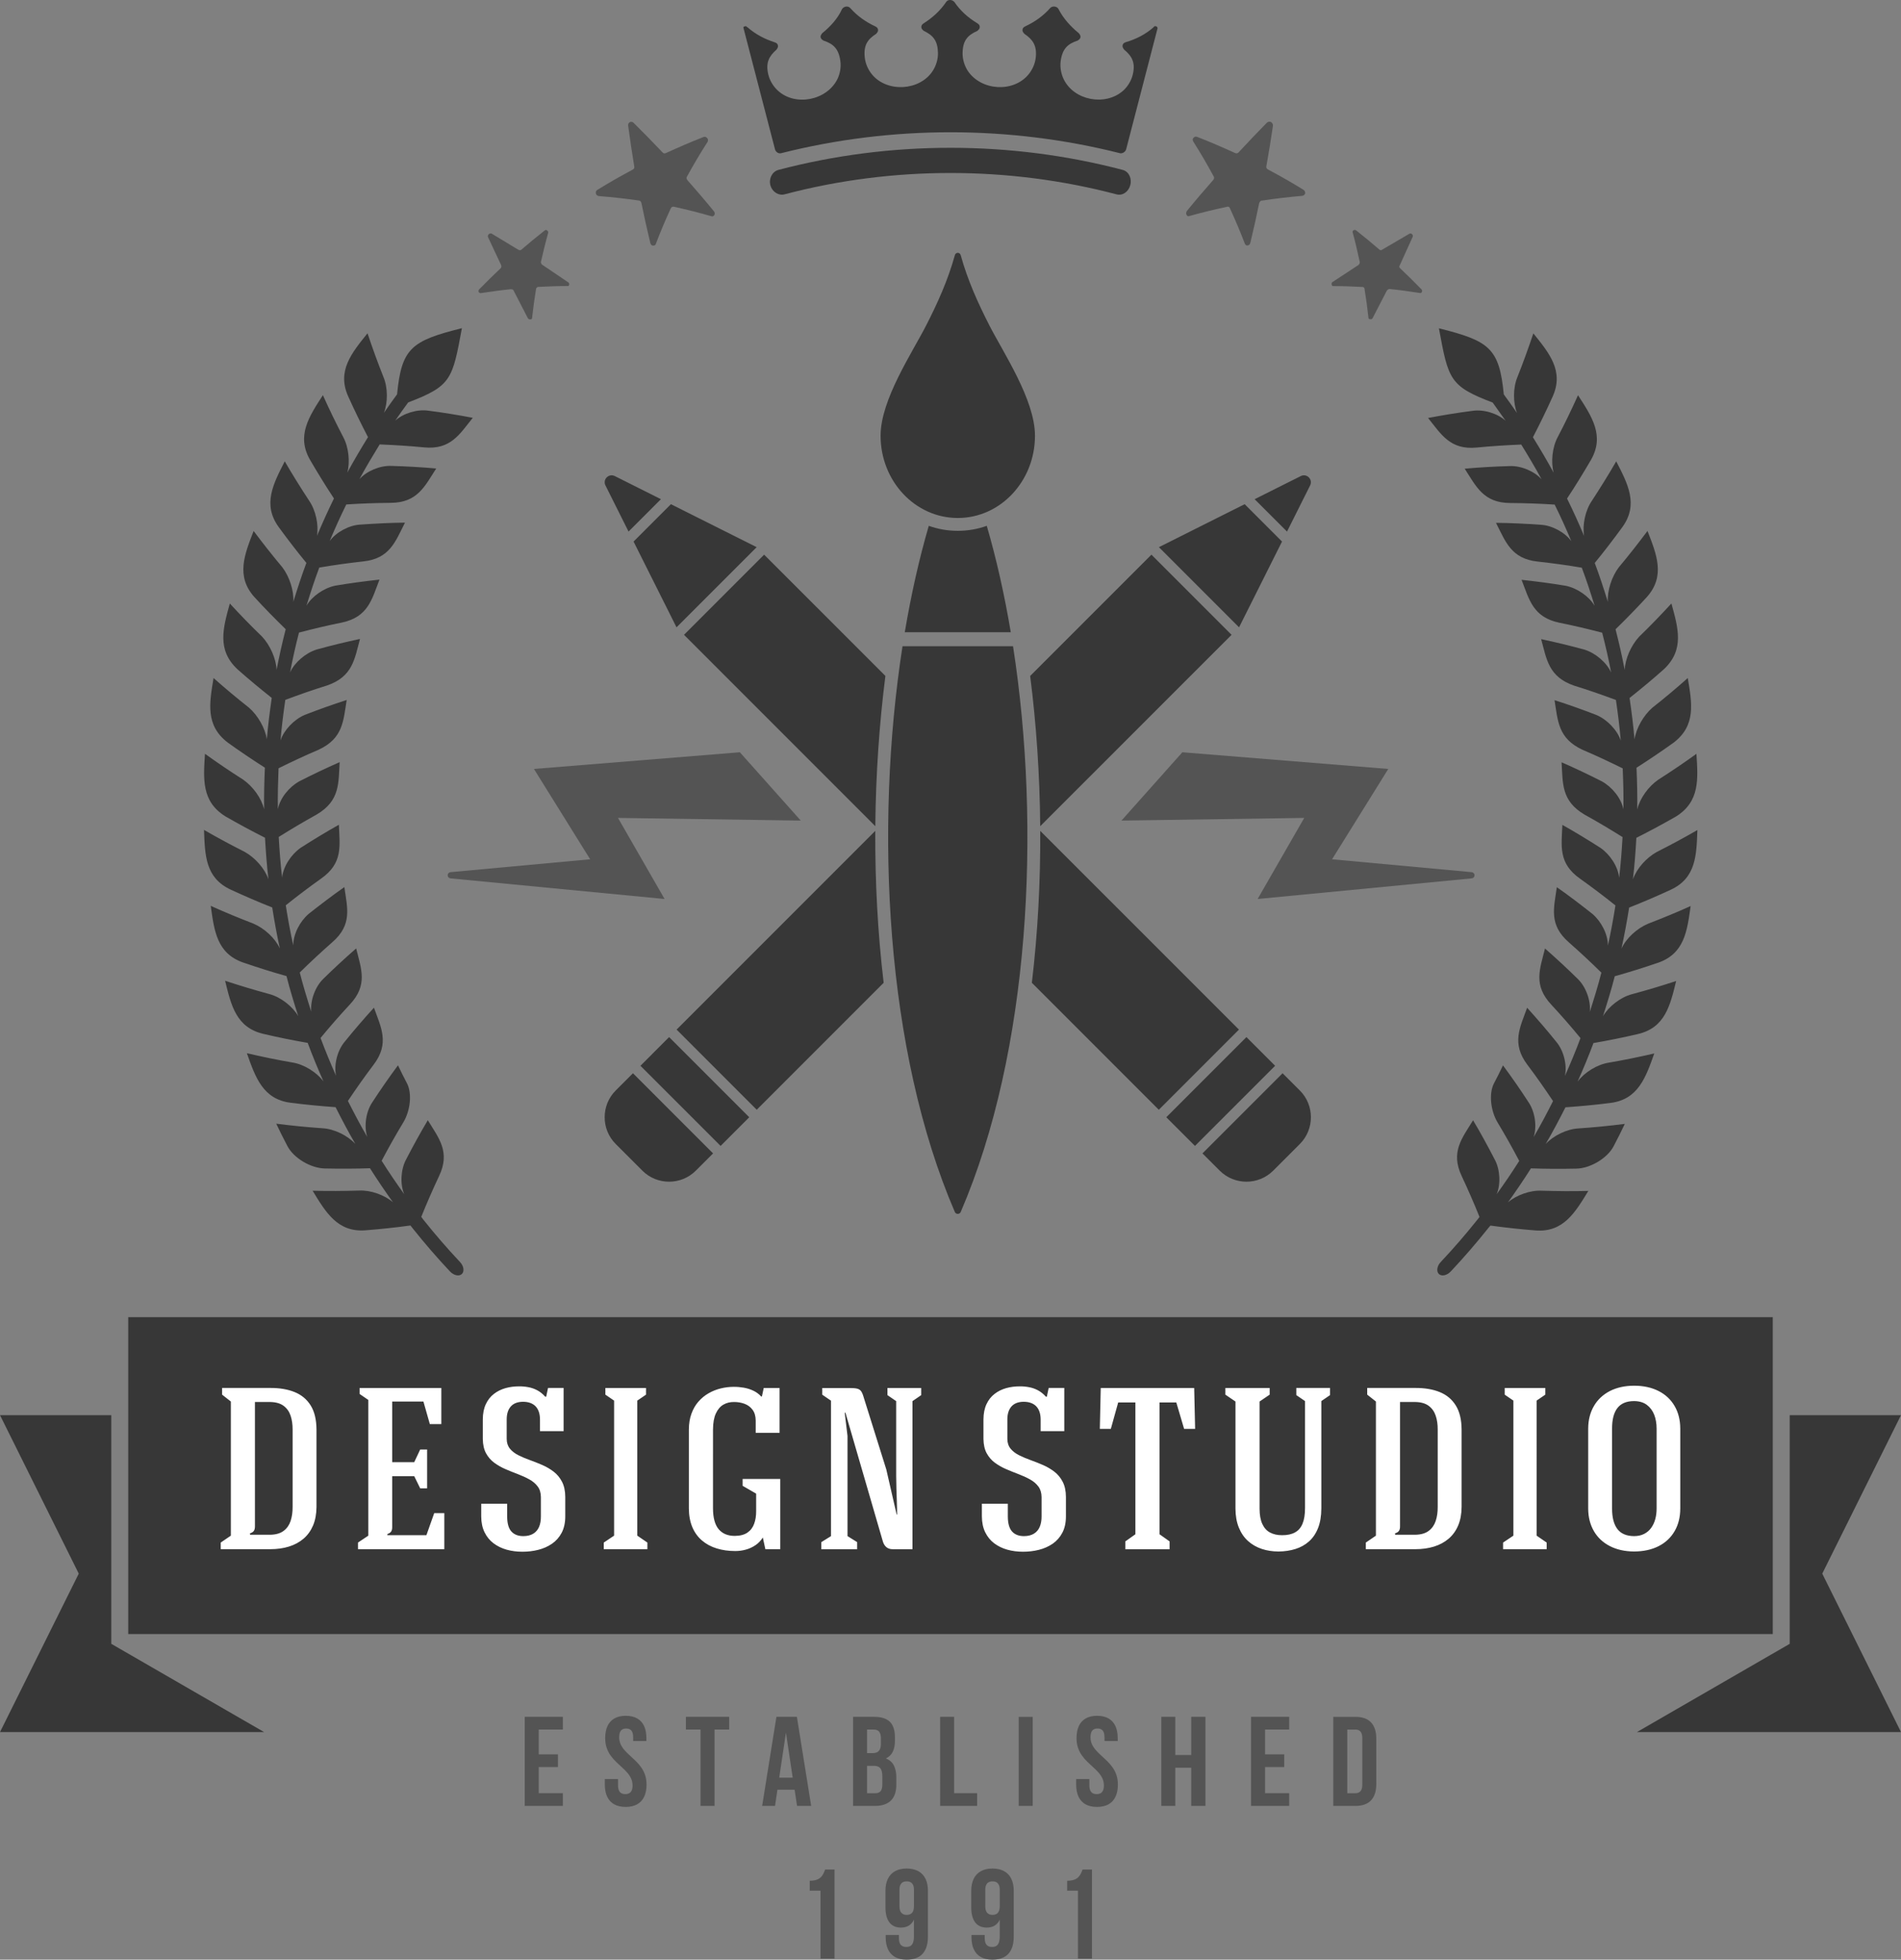 <?xml version="1.0" encoding="utf-8"?>
<!-- Generator: Adobe Illustrator 16.0.0, SVG Export Plug-In . SVG Version: 6.00 Build 0)  -->
<!DOCTYPE svg PUBLIC "-//W3C//DTD SVG 1.1//EN" "http://www.w3.org/Graphics/SVG/1.1/DTD/svg11.dtd">
<svg version="1.1" id="Layer_1" xmlns="http://www.w3.org/2000/svg" xmlns:xlink="http://www.w3.org/1999/xlink" x="0px" y="0px"
	 width="125.919px" height="129.774px" viewBox="0 0 125.919 129.774" enable-background="new 0 0 125.919 129.774"
	 xml:space="preserve">
<rect x="0" y="0" width="125.919" height="129.774" fill="#808080" stroke="none"/>
<g>
	<path fill-rule="evenodd" clip-rule="evenodd" fill="#373737" d="M98.614,81.288l-0.053,0.065
		c-0.783,0.981-1.605,1.932-2.465,2.847c-0.259,0.273-0.609,0.341-0.788,0.168c-0.177-0.173-0.129-0.526,0.124-0.794
		c0.843-0.896,1.648-1.826,2.416-2.788L98,80.591c-0.365-0.914-0.76-1.814-1.174-2.695c-0.768-1.614,0.023-2.521,0.748-3.708
		c0.507,0.851,0.976,1.713,1.437,2.604c0.356,0.659,0.401,1.631,0.125,2.294c0.519-0.721,1.02-1.457,1.495-2.207
		c-0.457-0.872-0.943-1.73-1.442-2.561c-0.459-0.771-0.574-1.905-0.236-2.564c0.209-0.396,0.41-0.797,0.602-1.2
		c0.587,0.791,1.151,1.604,1.694,2.441c0.423,0.621,0.569,1.583,0.338,2.305c0.456-0.779,0.875-1.579,1.284-2.382
		c-0.553-0.827-1.107-1.622-1.698-2.403c-1.075-1.421-0.488-2.471-0.019-3.778c0.654,0.724,1.311,1.481,1.932,2.255
		c0.487,0.576,0.726,1.515,0.573,2.259c0.368-0.824,0.715-1.657,1.03-2.504c-0.624-0.76-1.271-1.501-1.933-2.214
		c-1.221-1.306-0.75-2.371-0.418-3.72c0.735,0.644,1.457,1.312,2.165,2.008c0.542,0.523,0.877,1.433,0.803,2.188
		c0.275-0.859,0.543-1.723,0.767-2.596c-0.696-0.692-1.425-1.363-2.149-2.003c-1.351-1.173-0.994-2.284-0.802-3.658
		c0.808,0.566,1.581,1.155,2.364,1.775c0.579,0.503,1.02,1.334,1.02,2.094c0.194-0.881,0.358-1.769,0.498-2.66
		c-0.768-0.617-1.555-1.21-2.345-1.773c-1.46-1.028-1.223-2.171-1.169-3.561c0.857,0.481,1.692,0.989,2.53,1.526
		c0.63,0.441,1.153,1.225,1.229,1.978c0.108-0.896,0.173-1.796,0.226-2.697c-0.833-0.522-1.668-1.018-2.515-1.486
		c-1.554-0.916-1.437-2.079-1.523-3.466c0.902,0.393,1.785,0.814,2.671,1.264c0.675,0.376,1.272,1.103,1.424,1.846
		c0.017-0.902-0.01-1.805-0.046-2.707c-0.886-0.436-1.76-0.847-2.653-1.227c-1.635-0.755-1.639-1.92-1.864-3.291
		c0.934,0.298,1.861,0.628,2.784,0.986c0.713,0.304,1.378,1.008,1.604,1.69c-0.076-0.899-0.191-1.796-0.32-2.688
		c-0.926-0.343-1.835-0.662-2.766-0.948c-1.702-0.584-1.821-1.742-2.188-3.081c0.953,0.203,1.918,0.434,2.869,0.695
		c0.74,0.228,1.473,0.861,1.769,1.518c-0.17-0.886-0.369-1.767-0.596-2.64c-0.95-0.249-1.896-0.471-2.846-0.662
		c-1.747-0.368-1.988-1.546-2.493-2.84c0.968,0.104,1.951,0.233,2.926,0.396c0.759,0.152,1.553,0.707,1.915,1.327
		c-0.263-0.848-0.538-1.694-0.852-2.525c-0.97-0.166-1.946-0.298-2.911-0.404c-1.776-0.185-2.139-1.332-2.773-2.567
		c0.99,0.01,1.969,0.058,2.972,0.129c0.748,0.04,1.6,0.506,2.021,1.089c-0.345-0.819-0.71-1.63-1.105-2.426
		c-0.982-0.065-1.967-0.097-2.937-0.104c-1.786-0.004-2.268-1.107-3.022-2.273c0.981-0.088,1.971-0.146,2.966-0.173
		c0.752-0.038,1.648,0.339,2.125,0.876c-0.422-0.782-0.88-1.545-1.346-2.302c-0.991,0.041-1.961,0.101-2.936,0.198
		c-1.775,0.176-2.363-0.875-3.236-1.958c0.961-0.181,1.947-0.346,2.934-0.471c0.745-0.117,1.67,0.172,2.202,0.655l-0.855-1.204
		c-2.858-1.089-2.936-1.52-3.562-4.918c3.338,0.833,3.998,1.312,4.297,4.377c0.3,0.404,0.587,0.815,0.874,1.229
		c-0.266-0.679-0.267-1.666,0.027-2.374c0.381-0.951,0.724-1.91,1.057-2.896c1.052,1.305,2.04,2.49,1.279,4.183
		c-0.409,0.913-0.854,1.819-1.307,2.695c0.476,0.771,0.941,1.551,1.372,2.349c-0.188-0.703-0.095-1.683,0.27-2.359
		c0.473-0.905,0.922-1.829,1.344-2.772c0.913,1.405,1.78,2.686,0.853,4.29c-0.509,0.873-1.029,1.721-1.579,2.551
		c0.403,0.812,0.776,1.64,1.129,2.476c-0.12-0.72,0.074-1.684,0.511-2.32c0.554-0.849,1.104-1.728,1.617-2.62
		c0.767,1.49,1.494,2.854,0.408,4.354c-0.595,0.816-1.199,1.606-1.831,2.376c0.319,0.849,0.6,1.711,0.87,2.578
		c-0.05-0.727,0.249-1.667,0.729-2.297c0.653-0.776,1.276-1.574,1.895-2.401c0.612,1.563,1.193,2.996-0.043,4.379
		c-0.673,0.734-1.368,1.446-2.073,2.133c0.23,0.892,0.434,1.79,0.607,2.694c0.028-0.729,0.423-1.634,0.962-2.208
		c0.731-0.707,1.435-1.437,2.132-2.195c0.444,1.617,0.876,3.055-0.491,4.348c-0.74,0.661-1.515,1.301-2.28,1.91
		c0.133,0.911,0.249,1.825,0.327,2.743c0.104-0.722,0.587-1.582,1.183-2.1c0.797-0.627,1.579-1.281,2.345-1.964
		c0.275,1.655,0.56,3.129-0.931,4.274c-0.81,0.582-1.64,1.139-2.464,1.667c0.037,0.92,0.063,1.84,0.048,2.761
		c0.18-0.749,0.739-1.514,1.39-1.967c0.851-0.544,1.7-1.115,2.53-1.715c0.105,1.672,0.237,3.162-1.358,4.153
		c-0.866,0.496-1.742,0.967-2.62,1.409c-0.054,0.92-0.12,1.838-0.23,2.752c0.255-0.725,0.889-1.431,1.583-1.816
		c0.898-0.455,1.805-0.939,2.689-1.451c-0.063,1.674-0.086,3.173-1.766,3.954c-0.918,0.423-1.832,0.817-2.756,1.182
		c-0.144,0.909-0.312,1.815-0.509,2.715c0.325-0.699,1.027-1.334,1.761-1.646c0.936-0.362,1.892-0.75,2.822-1.172
		c-0.231,1.661-0.413,3.151-2.16,3.756c-0.959,0.326-1.903,0.625-2.865,0.892c-0.229,0.892-0.501,1.772-0.782,2.648
		c0.392-0.66,1.174-1.261,1.918-1.458c0.977-0.262,1.954-0.553,2.93-0.874c-0.4,1.63-0.733,3.093-2.537,3.514
		c-0.979,0.229-1.96,0.427-2.94,0.595c-0.322,0.862-0.675,1.713-1.052,2.553c0.458-0.617,1.3-1.133,2.058-1.253
		c1.011-0.171,2.007-0.378,3.022-0.611c-0.564,1.581-1.061,3.045-2.901,3.276c-0.994,0.129-2,0.221-2.982,0.29
		c-0.418,0.82-0.845,1.637-1.312,2.432c0.523-0.564,1.407-0.995,2.177-1.034c1.018-0.069,2.041-0.168,3.066-0.3
		c-0.236,0.495-0.48,0.983-0.734,1.467c-0.418,0.815-1.562,1.481-2.484,1.496c-1.011,0.021-2.005,0.019-3-0.018
		c-0.483,0.767-0.995,1.516-1.523,2.253c0.552-0.479,1.475-0.815,2.246-0.773c1.013,0.031,2.05,0.042,3.079,0.014
		c-0.874,1.433-1.657,2.762-3.503,2.617c-1.005-0.08-1.996-0.186-2.981-0.322L98.614,81.288z"/>
	<path fill-rule="evenodd" clip-rule="evenodd" fill="#373737" d="M28.004,80.721l0.051,0.065c0.768,0.962,1.572,1.893,2.415,2.788
		c0.253,0.269,0.302,0.621,0.123,0.794c-0.178,0.173-0.529,0.104-0.787-0.168c-0.859-0.915-1.682-1.865-2.463-2.847l-0.156-0.198
		c-0.985,0.137-1.977,0.241-2.979,0.32c-1.847,0.142-2.629-1.188-3.501-2.621c1.029,0.03,2.066,0.019,3.078-0.011
		c0.771-0.039,1.694,0.298,2.245,0.776c-0.528-0.738-1.039-1.486-1.522-2.254c-0.994,0.035-1.988,0.036-2.997,0.015
		c-0.922-0.017-2.066-0.685-2.482-1.5c-0.254-0.484-0.497-0.973-0.732-1.466c1.026,0.132,2.048,0.232,3.065,0.303
		c0.769,0.041,1.652,0.472,2.174,1.036c-0.465-0.794-0.891-1.611-1.307-2.432c-0.984-0.071-1.988-0.165-2.981-0.294
		c-1.841-0.233-2.334-1.698-2.896-3.279c1.016,0.233,2.011,0.443,3.021,0.615c0.758,0.12,1.598,0.637,2.056,1.256
		c-0.376-0.841-0.727-1.692-1.048-2.556c-0.98-0.168-1.959-0.367-2.938-0.597c-1.802-0.424-2.133-1.886-2.532-3.516
		c0.975,0.322,1.952,0.614,2.929,0.879c0.743,0.197,1.524,0.799,1.914,1.459c-0.28-0.877-0.552-1.757-0.777-2.648
		c-0.962-0.268-1.904-0.568-2.863-0.896c-1.746-0.605-1.926-2.095-2.154-3.755c0.927,0.422,1.884,0.811,2.819,1.173
		c0.732,0.313,1.433,0.949,1.758,1.647c-0.197-0.898-0.364-1.805-0.505-2.714c-0.926-0.365-1.838-0.76-2.755-1.183
		c-1.68-0.782-1.701-2.279-1.763-3.953c0.884,0.513,1.789,0.996,2.688,1.451c0.694,0.387,1.326,1.092,1.58,1.818
		c-0.109-0.914-0.174-1.833-0.229-2.751c-0.876-0.443-1.753-0.913-2.618-1.411c-1.596-0.989-1.463-2.479-1.358-4.147
		c0.829,0.598,1.679,1.169,2.529,1.711c0.65,0.454,1.209,1.218,1.391,1.967c-0.017-0.921,0.01-1.841,0.047-2.76
		c-0.825-0.528-1.655-1.084-2.463-1.665c-1.491-1.144-1.208-2.616-0.936-4.271c0.767,0.682,1.549,1.335,2.345,1.961
		c0.596,0.517,1.08,1.376,1.185,2.097c0.077-0.918,0.193-1.83,0.324-2.741c-0.765-0.608-1.539-1.247-2.28-1.906
		c-1.368-1.291-0.938-2.729-0.497-4.346c0.699,0.757,1.402,1.485,2.135,2.19c0.539,0.574,0.936,1.479,0.963,2.208
		c0.173-0.905,0.376-1.804,0.604-2.695c-0.704-0.685-1.402-1.396-2.075-2.13c-1.237-1.38-0.657-2.812-0.049-4.376
		c0.619,0.825,1.243,1.622,1.897,2.398c0.479,0.628,0.78,1.567,0.732,2.294c0.267-0.866,0.547-1.729,0.865-2.578
		c-0.633-0.769-1.238-1.557-1.833-2.372c-1.087-1.498-0.362-2.863,0.401-4.354c0.515,0.892,1.065,1.77,1.621,2.616
		c0.437,0.637,0.633,1.6,0.514,2.319c0.351-0.836,0.724-1.663,1.123-2.476c-0.549-0.83-1.07-1.677-1.579-2.549
		c-0.93-1.604-0.064-2.884,0.847-4.291c0.423,0.943,0.873,1.868,1.345,2.771c0.366,0.676,0.462,1.654,0.272,2.358
		c0.43-0.799,0.895-1.577,1.37-2.35c-0.453-0.875-0.899-1.78-1.309-2.693c-0.763-1.69,0.226-2.878,1.277-4.184
		c0.332,0.987,0.675,1.944,1.057,2.896c0.295,0.707,0.295,1.693,0.029,2.373c0.285-0.414,0.574-0.825,0.873-1.229
		c0.296-3.065,0.958-3.545,4.293-4.378c-0.626,3.398-0.702,3.827-3.559,4.917c-0.294,0.396-0.576,0.8-0.855,1.204
		c0.533-0.483,1.457-0.771,2.202-0.656c0.984,0.125,1.972,0.289,2.933,0.47c-0.872,1.083-1.46,2.133-3.233,1.958
		c-0.974-0.096-1.942-0.155-2.935-0.195c-0.465,0.757-0.921,1.52-1.342,2.302c0.476-0.536,1.37-0.915,2.122-0.879
		c0.996,0.027,1.984,0.084,2.966,0.171c-0.755,1.166-1.234,2.269-3.02,2.275c-0.969,0.009-1.954,0.041-2.936,0.107
		c-0.393,0.797-0.759,1.607-1.102,2.426c0.421-0.582,1.272-1.05,2.02-1.092c1.002-0.07,1.98-0.12,2.97-0.131
		c-0.632,1.234-0.992,2.383-2.768,2.569c-0.966,0.107-1.94,0.241-2.91,0.407c-0.312,0.833-0.587,1.678-0.849,2.526
		c0.363-0.62,1.154-1.176,1.914-1.329c0.974-0.164,1.957-0.295,2.923-0.4c-0.502,1.295-0.742,2.473-2.486,2.843
		c-0.951,0.192-1.896,0.415-2.846,0.665c-0.225,0.873-0.423,1.754-0.591,2.64c0.294-0.656,1.025-1.29,1.765-1.519
		c0.952-0.265,1.915-0.495,2.867-0.699c-0.362,1.339-0.482,2.497-2.184,3.082c-0.931,0.288-1.838,0.608-2.763,0.952
		c-0.128,0.894-0.243,1.788-0.318,2.688c0.224-0.683,0.89-1.387,1.602-1.691c0.923-0.359,1.85-0.688,2.782-0.988
		c-0.225,1.371-0.227,2.537-1.86,3.293c-0.893,0.381-1.768,0.791-2.653,1.228c-0.035,0.901-0.062,1.804-0.046,2.706
		c0.152-0.743,0.75-1.47,1.424-1.844c0.886-0.451,1.77-0.874,2.669-1.267c-0.085,1.388,0.032,2.552-1.521,3.467
		c-0.846,0.469-1.682,0.964-2.515,1.486c0.053,0.9,0.117,1.801,0.225,2.696c0.076-0.752,0.6-1.536,1.229-1.978
		c0.838-0.536,1.674-1.044,2.53-1.525c0.054,1.392,0.289,2.533-1.172,3.562c-0.789,0.562-1.576,1.154-2.345,1.771
		c0.139,0.891,0.302,1.778,0.496,2.659c0-0.758,0.44-1.59,1.021-2.091c0.784-0.619,1.559-1.208,2.364-1.773
		c0.191,1.375,0.548,2.486-0.805,3.657c-0.725,0.639-1.453,1.309-2.149,2c0.221,0.873,0.487,1.736,0.762,2.596
		c-0.072-0.755,0.263-1.664,0.807-2.187c0.707-0.694,1.431-1.362,2.167-2.004c0.33,1.349,0.799,2.416-0.424,3.719
		c-0.663,0.713-1.309,1.45-1.935,2.211c0.314,0.845,0.66,1.679,1.026,2.503c-0.151-0.745,0.088-1.683,0.576-2.257
		c0.622-0.773,1.278-1.529,1.935-2.252c0.468,1.309,1.052,2.357-0.023,3.777c-0.592,0.779-1.148,1.574-1.702,2.398
		c0.408,0.806,0.826,1.605,1.282,2.385c-0.231-0.722-0.084-1.684,0.34-2.305c0.544-0.835,1.109-1.648,1.695-2.438
		c0.192,0.404,0.393,0.805,0.6,1.201c0.338,0.659,0.222,1.791-0.238,2.561c-0.5,0.831-0.987,1.688-1.444,2.56
		c0.474,0.752,0.975,1.486,1.492,2.209c-0.276-0.665-0.229-1.637,0.126-2.294c0.463-0.891,0.933-1.752,1.439-2.602
		c0.724,1.187,1.513,2.094,0.743,3.706c-0.413,0.88-0.81,1.78-1.175,2.692L28.004,80.721z"/>
	<path fill-rule="evenodd" clip-rule="evenodd" fill="#373737" d="M51.978,12.867c-0.391,0.108-0.818-0.143-0.945-0.586
		c-0.126-0.443,0.113-0.914,0.521-1.028c7.425-1.955,15.395-1.952,22.82,0.001c0.409,0.113,0.616,0.576,0.49,1.021
		c-0.125,0.442-0.521,0.702-0.913,0.594C66.806,10.987,59.119,10.984,51.978,12.867L51.978,12.867z M49.419,1.727L49.419,1.727
		l-0.156,0.039c-0.026,0.043-0.019,0.077-0.01,0.111l2.08,8.005c0.045,0.172,0.217,0.312,0.411,0.263
		c7.316-1.85,15.121-1.846,22.439,0.001c0.161,0.041,0.367-0.091,0.412-0.262l2.078-8.005c0.009-0.035-0.021-0.079-0.051-0.123
		l-0.116-0.029c-0.047,0.024-0.093,0.05-0.102,0.084c-0.523,0.456-1.124,0.775-1.843,0.985c-0.128,0.043-0.181,0.104-0.204,0.209
		c-0.021,0.103,0.038,0.189,0.097,0.275c0.528,0.44,0.771,0.871,0.578,1.665c-0.101,0.414-0.343,0.79-0.627,1.052
		c-1.187,1.059-3.276,0.658-3.951-0.758c-0.168-0.347-0.254-0.789-0.194-1.211c0.116-0.806,0.464-1.124,1.119-1.339
		c0.087-0.058,0.173-0.115,0.19-0.22c0.018-0.105-0.047-0.189-0.111-0.271c-0.552-0.451-1.027-0.977-1.344-1.597
		c-0.095-0.195-0.412-0.229-0.552-0.067c-0.46,0.521-1.012,0.912-1.659,1.215c-0.122,0.061-0.167,0.128-0.176,0.233
		c-0.009,0.107,0.06,0.184,0.131,0.262c0.54,0.366,0.839,0.763,0.748,1.573c-0.047,0.424-0.24,0.829-0.489,1.124
		c-1.006,1.206-3.13,1.072-4.014-0.25c-0.209-0.322-0.35-0.751-0.343-1.176c0.012-0.812,0.316-1.177,0.975-1.468
		c0.079-0.068,0.158-0.137,0.162-0.243s-0.032-0.178-0.146-0.254c-0.641-0.384-1.139-0.838-1.532-1.415
		c-0.156-0.182-0.436-0.181-0.552,0.001c-0.391,0.576-0.891,1.031-1.492,1.414c-0.114,0.074-0.15,0.147-0.147,0.253
		c0.004,0.106,0.083,0.175,0.163,0.242c0.619,0.293,0.925,0.658,0.938,1.47c0.007,0.426-0.135,0.854-0.344,1.176
		c-0.847,1.321-3.007,1.457-4.015,0.251c-0.247-0.293-0.441-0.699-0.488-1.122c-0.091-0.811,0.169-1.204,0.747-1.574
		c0.069-0.077,0.14-0.155,0.131-0.261c-0.01-0.106-0.054-0.174-0.176-0.234c-0.648-0.303-1.2-0.693-1.662-1.214
		c-0.14-0.161-0.416-0.133-0.55,0.067c-0.277,0.616-0.754,1.142-1.306,1.592c-0.064,0.083-0.129,0.166-0.111,0.271
		c0.017,0.106,0.104,0.162,0.189,0.22c0.655,0.217,1.003,0.534,1.118,1.34c0.062,0.422-0.025,0.864-0.193,1.211
		c-0.709,1.422-2.798,1.825-3.95,0.758c-0.284-0.262-0.526-0.638-0.627-1.052c-0.193-0.793,0.05-1.223,0.539-1.656
		c0.061-0.085,0.12-0.172,0.098-0.275c-0.022-0.104-0.077-0.164-0.206-0.208c-0.68-0.219-1.28-0.537-1.804-0.993
		C49.474,1.785,49.427,1.76,49.419,1.727z"/>
	<path fill-rule="evenodd" clip-rule="evenodd" fill="#545454" d="M93.575,15.683L93.575,15.683
		c0.021-0.071,0.018-0.119-0.057-0.186c-0.049-0.045-0.095-0.043-0.163-0.017l-1.79,1.046c-0.043,0.048-0.134,0.056-0.182,0.015
		c-0.504-0.435-1.015-0.861-1.539-1.271c-0.075-0.059-0.12-0.053-0.187-0.021c-0.064,0.032-0.08,0.103-0.051,0.168
		c0.175,0.646,0.326,1.295,0.463,1.938c0.006,0.089-0.037,0.139-0.08,0.189l-1.717,1.127c-0.064,0.031-0.084,0.101-0.062,0.163
		c0.003,0.088,0.048,0.124,0.134,0.112c0.641-0.001,1.275,0.028,1.927,0.06c0.043-0.003,0.109,0.058,0.109,0.102
		c0.105,0.641,0.192,1.275,0.261,1.91c-0.003,0.085,0.038,0.126,0.126,0.12c0.064,0.016,0.131-0.01,0.156-0.077l0.942-1.821
		c0.044-0.047,0.091-0.096,0.18-0.101c0.658,0.066,1.312,0.158,1.979,0.26c0.067,0.022,0.136-0.002,0.161-0.068
		c0.025-0.068,0.026-0.114-0.04-0.181c-0.463-0.479-0.939-0.943-1.421-1.401c-0.048-0.044-0.048-0.135-0.004-0.183L93.575,15.683z"
		/>
	<path fill-rule="evenodd" clip-rule="evenodd" fill="#545454" d="M32.321,15.694L32.321,15.694
		c-0.021-0.071,0.007-0.141,0.057-0.186c0.048-0.044,0.118-0.065,0.188-0.037l1.766,1.068c0.066,0.027,0.133,0.057,0.204-0.005
		c0.505-0.435,1.017-0.86,1.541-1.269c0.052-0.04,0.122-0.055,0.161-0.002c0.065,0.031,0.081,0.104,0.075,0.148
		c-0.182,0.652-0.343,1.309-0.489,1.958c0.019,0.071,0.038,0.14,0.103,0.17l1.696,1.147c0.063,0.032,0.083,0.102,0.081,0.146
		c-0.004,0.086-0.048,0.123-0.133,0.11c-0.642-0.001-1.277,0.027-1.929,0.059c-0.066,0.016-0.11,0.057-0.133,0.121
		c-0.105,0.64-0.193,1.275-0.263,1.909c0.003,0.088-0.038,0.127-0.125,0.12c-0.065,0.017-0.111-0.029-0.157-0.076l-0.939-1.824
		c-0.023-0.068-0.091-0.094-0.179-0.1c-0.66,0.065-1.313,0.157-1.98,0.257c-0.067,0.022-0.115-0.023-0.161-0.068
		c-0.026-0.068-0.005-0.137,0.039-0.182c0.465-0.477,0.941-0.941,1.424-1.399c0.047-0.042,0.049-0.135,0.027-0.202L32.321,15.694z"
		/>
	<path fill-rule="evenodd" clip-rule="evenodd" fill="#545454" d="M41.609,8.331L41.609,8.331c-0.015-0.104,0.02-0.194,0.111-0.242
		c0.093-0.046,0.183-0.02,0.259,0.054c0.651,0.646,1.288,1.296,1.91,1.954c0.072,0.075,0.144,0.076,0.232,0.034
		c0.82-0.373,1.647-0.735,2.488-1.06c0.091-0.035,0.176,0.001,0.24,0.081c0.055,0.049,0.06,0.154,0.024,0.237
		c-0.49,0.761-0.947,1.533-1.372,2.312c-0.044,0.056-0.031,0.158,0.037,0.236c0.598,0.678,1.18,1.356,1.751,2.056
		c0.065,0.08,0.065,0.15,0.037,0.234c-0.055,0.093-0.134,0.125-0.212,0.09c-0.805-0.231-1.627-0.439-2.469-0.624
		c-0.109-0.018-0.162,0.011-0.214,0.109c-0.361,0.78-0.69,1.562-0.989,2.346c-0.02,0.086-0.094,0.128-0.202,0.115
		c-0.065,0-0.141-0.07-0.164-0.171c-0.21-0.872-0.409-1.758-0.587-2.638c-0.02-0.103-0.094-0.173-0.165-0.173
		c-0.876-0.126-1.767-0.227-2.672-0.298c-0.091-0.021-0.17-0.089-0.177-0.161c-0.023-0.1-0.002-0.189,0.081-0.24
		c0.768-0.474,1.552-0.921,2.349-1.346c0.085-0.046,0.127-0.105,0.109-0.208C41.865,10.134,41.73,9.237,41.609,8.331z"/>
	<path fill-rule="evenodd" clip-rule="evenodd" fill="#545454" d="M84.318,8.331c0.013-0.103-0.052-0.21-0.144-0.257
		c-0.062-0.031-0.184-0.02-0.259,0.054c-0.641,0.65-1.267,1.307-1.879,1.97c-0.071,0.075-0.174,0.062-0.232,0.033
		c-0.831-0.377-1.667-0.743-2.519-1.071c-0.092-0.036-0.177,0.002-0.242,0.081c-0.054,0.05-0.06,0.153,0.008,0.249
		c0.48,0.758,0.928,1.526,1.344,2.3c0.043,0.056,0.031,0.157-0.037,0.234c-0.598,0.679-1.18,1.358-1.75,2.06
		c-0.039,0.09-0.064,0.149-0.012,0.244c0.028,0.082,0.109,0.113,0.188,0.078c0.812-0.228,1.645-0.433,2.494-0.611
		c0.083-0.031,0.164,0.01,0.188,0.095c0.36,0.78,0.689,1.562,0.99,2.346c0.043,0.1,0.117,0.142,0.201,0.115
		c0.065-0.001,0.139-0.071,0.163-0.17c0.211-0.874,0.408-1.759,0.587-2.64c0.047-0.086,0.094-0.173,0.191-0.157
		c0.868-0.132,1.749-0.237,2.645-0.313c0.117-0.006,0.169-0.088,0.204-0.145c0.023-0.1-0.025-0.207-0.108-0.258
		c-0.767-0.474-1.552-0.919-2.348-1.344c-0.085-0.047-0.129-0.106-0.111-0.21C84.041,10.125,84.186,9.232,84.318,8.331z"/>
	<path fill="#545454" d="M35.684,114.537h1.601v-0.843h-2.528v5.899h2.528v-0.843h-1.601v-1.728h1.272v-0.844h-1.272V114.537
		L35.684,114.537z M40.086,115.11c0.002,0.238,0.035,0.452,0.101,0.641c0.064,0.187,0.15,0.355,0.259,0.504
		c0.107,0.149,0.226,0.287,0.354,0.411c0.128,0.126,0.258,0.246,0.386,0.361c0.129,0.115,0.247,0.232,0.354,0.354
		c0.108,0.119,0.193,0.25,0.26,0.389c0.064,0.139,0.099,0.294,0.1,0.467c0,0.14-0.02,0.25-0.059,0.335s-0.094,0.146-0.166,0.183
		c-0.071,0.038-0.157,0.057-0.255,0.056c-0.099,0.001-0.185-0.018-0.256-0.056c-0.071-0.037-0.127-0.098-0.166-0.183
		s-0.059-0.195-0.059-0.335v-0.422h-0.877v0.362c0,0.315,0.052,0.583,0.156,0.803c0.104,0.222,0.258,0.39,0.464,0.507
		c0.204,0.114,0.459,0.172,0.762,0.174c0.304-0.002,0.558-0.06,0.763-0.174c0.206-0.117,0.36-0.285,0.464-0.507
		c0.104-0.22,0.156-0.487,0.156-0.803c-0.002-0.24-0.035-0.453-0.1-0.64c-0.066-0.188-0.152-0.356-0.261-0.505
		c-0.106-0.149-0.224-0.286-0.354-0.412c-0.128-0.124-0.257-0.246-0.385-0.36c-0.129-0.115-0.247-0.233-0.354-0.354
		c-0.108-0.119-0.193-0.25-0.26-0.389c-0.064-0.14-0.098-0.295-0.1-0.467c0.002-0.208,0.041-0.358,0.121-0.45
		c0.08-0.089,0.193-0.134,0.343-0.131c0.149-0.003,0.263,0.042,0.343,0.131c0.08,0.092,0.119,0.242,0.121,0.45v0.245h0.876v-0.186
		c0-0.316-0.052-0.585-0.152-0.805c-0.103-0.221-0.256-0.388-0.459-0.504c-0.202-0.116-0.454-0.174-0.754-0.176
		c-0.301,0.002-0.552,0.06-0.754,0.176c-0.203,0.116-0.355,0.283-0.458,0.504C40.138,114.525,40.086,114.794,40.086,115.11
		L40.086,115.11z M45.433,114.537h0.969v5.057h0.928v-5.057h0.969v-0.843h-2.865V114.537L45.433,114.537z M52.785,113.694h-1.357
		l-0.944,5.899h0.853l0.159-1.07h1.139l0.16,1.07h0.936L52.785,113.694L52.785,113.694z M52.06,114.739l0.447,2.983h-0.893
		L52.06,114.739L52.06,114.739z M57.904,113.694h-1.399v5.899h1.458c0.466-0.001,0.815-0.121,1.053-0.358
		c0.236-0.237,0.355-0.584,0.355-1.041v-0.48c0.003-0.312-0.052-0.576-0.159-0.794c-0.108-0.214-0.286-0.371-0.533-0.47
		c0.206-0.097,0.357-0.243,0.455-0.439c0.096-0.196,0.146-0.445,0.145-0.749v-0.211c0.001-0.303-0.047-0.556-0.143-0.757
		c-0.097-0.2-0.245-0.351-0.448-0.451C58.484,113.743,58.223,113.694,57.904,113.694L57.904,113.694z M57.845,116.939
		c0.141-0.002,0.255,0.02,0.344,0.062c0.088,0.046,0.153,0.119,0.193,0.224c0.042,0.105,0.062,0.249,0.062,0.43v0.515
		c0,0.145-0.019,0.26-0.054,0.346c-0.037,0.085-0.093,0.146-0.164,0.182c-0.07,0.036-0.158,0.056-0.263,0.054h-0.53v-1.812H57.845
		L57.845,116.939z M57.879,114.537c0.163-0.001,0.284,0.048,0.36,0.145c0.074,0.099,0.113,0.253,0.111,0.462v0.329
		c0,0.155-0.022,0.279-0.067,0.37c-0.044,0.092-0.108,0.158-0.19,0.197c-0.083,0.037-0.183,0.058-0.298,0.056h-0.362v-1.559H57.879
		L57.879,114.537z M62.273,119.594h2.452v-0.843H63.2v-5.057h-0.927V119.594L62.273,119.594z M67.477,119.594h0.927v-5.899h-0.927
		V119.594L67.477,119.594z M71.307,115.11c0.001,0.238,0.034,0.452,0.101,0.641c0.064,0.187,0.15,0.355,0.259,0.504
		c0.106,0.149,0.225,0.287,0.354,0.411c0.128,0.126,0.257,0.246,0.385,0.361c0.13,0.115,0.247,0.232,0.354,0.354
		c0.108,0.119,0.194,0.25,0.261,0.389c0.064,0.139,0.099,0.294,0.1,0.467c0,0.14-0.021,0.25-0.06,0.335s-0.094,0.146-0.165,0.183
		c-0.072,0.038-0.158,0.057-0.256,0.056c-0.099,0.001-0.184-0.018-0.256-0.056c-0.071-0.037-0.126-0.098-0.165-0.183
		c-0.04-0.085-0.06-0.195-0.06-0.335v-0.422h-0.876v0.362c0,0.315,0.052,0.583,0.155,0.803c0.104,0.222,0.259,0.39,0.464,0.507
		c0.205,0.114,0.459,0.172,0.763,0.174c0.304-0.002,0.557-0.06,0.763-0.174c0.205-0.117,0.359-0.285,0.463-0.507
		c0.104-0.22,0.156-0.487,0.156-0.803c-0.001-0.24-0.035-0.453-0.1-0.64c-0.065-0.188-0.151-0.356-0.261-0.505
		c-0.105-0.149-0.224-0.286-0.354-0.412c-0.128-0.124-0.257-0.246-0.385-0.36c-0.129-0.115-0.247-0.233-0.354-0.354
		c-0.107-0.119-0.194-0.25-0.26-0.389c-0.064-0.14-0.099-0.295-0.1-0.467c0.001-0.208,0.04-0.358,0.121-0.45
		c0.079-0.089,0.193-0.134,0.342-0.131c0.149-0.003,0.263,0.042,0.343,0.131c0.081,0.092,0.12,0.242,0.121,0.45v0.245h0.876v-0.186
		c0-0.316-0.051-0.585-0.152-0.805c-0.103-0.221-0.256-0.388-0.458-0.504c-0.203-0.116-0.454-0.174-0.755-0.176
		c-0.301,0.002-0.552,0.06-0.754,0.176s-0.354,0.283-0.457,0.504C71.357,114.525,71.307,114.794,71.307,115.11L71.307,115.11z
		 M77.85,117.065h1.054v2.528h0.944v-5.899h-0.944v2.528H77.85v-2.528h-0.927v5.899h0.927V117.065L77.85,117.065z M83.794,114.537
		h1.602v-0.843h-2.528v5.899h2.528v-0.843h-1.602v-1.728h1.272v-0.844h-1.272V114.537L83.794,114.537z M88.315,119.594h1.466
		c0.464-0.001,0.81-0.126,1.04-0.375c0.229-0.249,0.343-0.609,0.343-1.083v-2.984c0-0.473-0.114-0.834-0.343-1.083
		c-0.23-0.248-0.576-0.373-1.04-0.374h-1.466V119.594L88.315,119.594z M89.764,114.537c0.099-0.001,0.184,0.017,0.255,0.055
		c0.07,0.038,0.123,0.099,0.162,0.183c0.036,0.084,0.056,0.195,0.056,0.336v3.067c0,0.141-0.02,0.252-0.056,0.336
		c-0.039,0.084-0.092,0.145-0.162,0.183c-0.071,0.037-0.156,0.057-0.255,0.055h-0.521v-4.214H89.764L89.764,114.537z
		 M53.633,125.207h0.717v4.5h0.928v-5.899h-0.624c-0.034,0.1-0.075,0.193-0.119,0.282c-0.046,0.09-0.103,0.169-0.176,0.237
		c-0.071,0.069-0.168,0.123-0.284,0.162s-0.263,0.059-0.441,0.061V125.207L53.633,125.207z M61.466,125.224
		c0-0.317-0.055-0.584-0.162-0.806c-0.108-0.22-0.267-0.388-0.476-0.503c-0.209-0.116-0.466-0.174-0.77-0.176
		c-0.303,0.002-0.56,0.06-0.771,0.176c-0.208,0.115-0.365,0.283-0.474,0.503c-0.108,0.222-0.163,0.488-0.163,0.806v1.078
		c0,0.436,0.086,0.77,0.259,1c0.171,0.23,0.429,0.348,0.77,0.349c0.206-0.001,0.382-0.046,0.524-0.135
		c0.145-0.09,0.255-0.219,0.335-0.388v1.079c0,0.187-0.02,0.333-0.06,0.438c-0.04,0.106-0.1,0.182-0.175,0.225
		c-0.076,0.042-0.17,0.062-0.279,0.062c-0.149,0.003-0.267-0.041-0.352-0.132c-0.084-0.092-0.128-0.24-0.129-0.45v-0.21h-0.877
		v0.151c0,0.316,0.053,0.583,0.155,0.804c0.104,0.221,0.26,0.389,0.465,0.506c0.205,0.115,0.459,0.172,0.763,0.174
		c0.479-0.002,0.836-0.134,1.068-0.395c0.231-0.26,0.349-0.641,0.347-1.14V125.224L61.466,125.224z M60.059,126.809
		c-0.149,0.001-0.266-0.042-0.351-0.134c-0.085-0.09-0.128-0.24-0.13-0.448v-1.062c0-0.141,0.02-0.252,0.059-0.336
		c0.04-0.083,0.095-0.145,0.167-0.182c0.071-0.038,0.157-0.057,0.255-0.055c0.099-0.002,0.185,0.017,0.256,0.055
		c0.071,0.037,0.127,0.099,0.166,0.182c0.039,0.084,0.059,0.195,0.059,0.336v1.062c-0.001,0.208-0.045,0.358-0.129,0.448
		C60.324,126.767,60.208,126.81,60.059,126.809L60.059,126.809z M67.15,125.224c0-0.317-0.055-0.584-0.163-0.806
		c-0.107-0.22-0.266-0.388-0.476-0.503c-0.209-0.116-0.466-0.174-0.769-0.176c-0.304,0.002-0.561,0.06-0.771,0.176
		c-0.209,0.115-0.366,0.283-0.474,0.503c-0.109,0.222-0.164,0.488-0.164,0.806v1.078c0,0.436,0.086,0.77,0.259,1
		c0.171,0.23,0.429,0.348,0.77,0.349c0.207-0.001,0.382-0.046,0.525-0.135c0.144-0.09,0.254-0.219,0.334-0.388v1.079
		c0,0.187-0.02,0.333-0.06,0.438c-0.04,0.106-0.099,0.182-0.175,0.225c-0.075,0.042-0.17,0.062-0.278,0.062
		c-0.149,0.003-0.267-0.041-0.352-0.132c-0.085-0.092-0.129-0.24-0.131-0.45v-0.21h-0.875v0.151c0,0.316,0.051,0.583,0.155,0.804
		s0.258,0.389,0.464,0.506c0.205,0.115,0.46,0.172,0.763,0.174c0.479-0.002,0.836-0.134,1.068-0.395
		c0.232-0.26,0.35-0.641,0.348-1.14V125.224L67.15,125.224z M65.743,126.809c-0.149,0.001-0.267-0.042-0.352-0.134
		c-0.084-0.09-0.128-0.24-0.13-0.448v-1.062c0-0.141,0.021-0.252,0.06-0.336c0.039-0.083,0.094-0.145,0.166-0.182
		c0.071-0.038,0.157-0.057,0.256-0.055c0.098-0.002,0.184,0.017,0.255,0.055c0.071,0.037,0.127,0.099,0.166,0.182
		c0.039,0.084,0.059,0.195,0.059,0.336v1.062c-0.001,0.208-0.045,0.358-0.129,0.448C66.008,126.767,65.892,126.81,65.743,126.809
		L65.743,126.809z M70.685,125.207h0.717v4.5h0.928v-5.899h-0.624c-0.034,0.1-0.075,0.193-0.12,0.282
		c-0.044,0.09-0.103,0.169-0.175,0.237c-0.072,0.069-0.167,0.123-0.284,0.162s-0.263,0.059-0.441,0.061V125.207z"/>
	<g>
		<rect x="8.494" y="87.226" fill-rule="evenodd" clip-rule="evenodd" fill="#373737" width="108.931" height="20.987"/>
		<polygon fill-rule="evenodd" clip-rule="evenodd" fill="#373737" points="7.372,93.716 7.372,108.86 17.494,114.704 0,114.704 
			5.217,104.211 0,93.716 		"/>
		<polygon fill-rule="evenodd" clip-rule="evenodd" fill="#373737" points="125.919,93.716 120.703,104.211 125.919,114.704 
			108.426,114.704 118.547,108.86 118.547,93.716 		"/>
		<path fill="#FFFFFF" d="M14.712,91.917v0.441l0.579,0.455v8.883l-0.67,0.457v0.439h3.285c0.446,0,0.857-0.058,1.229-0.172
			c0.37-0.114,0.695-0.289,0.966-0.519c0.274-0.234,0.484-0.525,0.634-0.875c0.149-0.353,0.226-0.763,0.229-1.235v-5.12
			c-0.006-0.661-0.132-1.196-0.388-1.602c-0.254-0.405-0.609-0.699-1.065-0.883c-0.456-0.185-0.991-0.273-1.604-0.271H14.712
			L14.712,91.917z M17.906,92.845c0.373,0.008,0.667,0.094,0.883,0.256c0.218,0.164,0.37,0.38,0.461,0.654
			c0.091,0.273,0.134,0.578,0.132,0.917v5.12c0.002,0.343-0.041,0.652-0.132,0.929c-0.091,0.273-0.243,0.494-0.461,0.656
			c-0.216,0.165-0.51,0.25-0.883,0.259h-1.338l-0.016-0.091c0.127-0.039,0.216-0.094,0.264-0.168
			c0.051-0.076,0.073-0.178,0.071-0.304v-8.229H17.906L17.906,92.845z M29.431,102.593v-2.387h-0.67l-0.517,1.46
			c-0.433,0-0.864,0-1.293,0c-0.428,0-0.858,0-1.292,0v-0.076c0.126-0.044,0.212-0.104,0.256-0.177
			c0.045-0.076,0.066-0.173,0.063-0.295c0-0.562,0-1.123,0-1.68c0-0.559,0-1.118,0-1.682h1.46l0.395,0.807h0.457
			c0-0.253,0-0.529,0-0.832c0-0.304,0-0.605,0-0.907c0-0.304,0-0.58,0-0.834h-0.457l-0.395,0.839h-1.46c0-0.671,0-1.343,0-2.013
			c0-0.672,0-1.339,0-2.003h2.068l0.426,1.496h0.761v-2.393c-0.616,0-1.222,0-1.815,0c-0.596,0-1.188,0-1.784,0
			c-0.594,0-1.199,0-1.815,0v0.396l0.578,0.396c0,1.495,0,2.993,0,4.491c0,1.501,0,2.999,0,4.497l-0.685,0.457v0.439
			c0.958,0,1.914,0,2.865,0C27.53,102.593,28.48,102.593,29.431,102.593L29.431,102.593z M33.594,100.434v-0.851h-1.719v0.836
			c0.002,0.406,0.076,0.758,0.221,1.053c0.145,0.296,0.342,0.539,0.594,0.729c0.25,0.189,0.539,0.331,0.866,0.423
			s0.674,0.137,1.042,0.137c0.364,0,0.718-0.04,1.055-0.126c0.337-0.084,0.641-0.221,0.909-0.403c0.27-0.186,0.481-0.426,0.64-0.723
			c0.156-0.294,0.238-0.653,0.24-1.075v-1.308c-0.002-0.397-0.076-0.732-0.216-1.001c-0.139-0.269-0.324-0.491-0.552-0.667
			c-0.23-0.175-0.484-0.324-0.758-0.443c-0.276-0.119-0.55-0.229-0.826-0.327c-0.274-0.099-0.527-0.205-0.759-0.321
			c-0.228-0.117-0.413-0.259-0.553-0.429c-0.139-0.17-0.213-0.386-0.215-0.645v-1.292c0-0.368,0.091-0.655,0.271-0.859
			c0.183-0.205,0.45-0.31,0.809-0.312c0.359,0,0.636,0.101,0.831,0.298c0.192,0.201,0.292,0.49,0.294,0.873v0.775h1.566
			c0-0.479,0-0.959,0-1.435c0-0.479,0-0.953,0-1.425h-1.033l-0.123,0.578h-0.061c-0.168-0.186-0.347-0.33-0.537-0.429
			c-0.189-0.099-0.385-0.167-0.588-0.202c-0.203-0.038-0.406-0.057-0.608-0.054c-0.312,0-0.608,0.037-0.896,0.116
			c-0.286,0.082-0.542,0.205-0.768,0.381c-0.226,0.172-0.405,0.397-0.537,0.677c-0.133,0.278-0.201,0.618-0.203,1.017v1.292
			c0.006,0.378,0.076,0.692,0.213,0.946c0.14,0.256,0.322,0.466,0.551,0.634c0.228,0.165,0.479,0.31,0.752,0.425
			c0.271,0.117,0.545,0.226,0.819,0.33c0.271,0.104,0.522,0.218,0.75,0.345c0.229,0.126,0.411,0.281,0.55,0.466
			c0.14,0.188,0.211,0.421,0.213,0.703v1.292c0,0.257-0.037,0.479-0.118,0.675c-0.082,0.192-0.208,0.345-0.378,0.451
			c-0.173,0.108-0.391,0.165-0.66,0.168c-0.344,0.002-0.61-0.101-0.795-0.304C33.689,101.218,33.596,100.888,33.594,100.434
			L33.594,100.434L33.594,100.434z M42.213,92.753l0.578-0.395v-0.441h-2.692v0.441l0.578,0.395c0,1.494,0,2.984,0,4.472
			c0,1.488,0,2.979,0,4.47l-0.685,0.459v0.439c0.297,0,0.614,0,0.948,0c0.335,0,0.67,0,1.004,0c0.332,0,0.646,0,0.938,0v-0.439
			l-0.669-0.459c0-1.491,0-2.981,0-4.47C42.213,95.737,42.213,94.247,42.213,92.753L42.213,92.753z M47.228,94.67
			c0.003-0.444,0.066-0.801,0.19-1.067c0.124-0.269,0.289-0.463,0.497-0.583c0.207-0.119,0.441-0.178,0.697-0.175
			c0.253-0.003,0.486,0.038,0.707,0.119c0.218,0.081,0.393,0.213,0.529,0.396c0.135,0.18,0.206,0.418,0.208,0.717v0.807h1.582
			v-2.966h-1.05l-0.122,0.562h-0.045c-0.155-0.167-0.33-0.296-0.53-0.388c-0.2-0.094-0.41-0.16-0.633-0.197
			c-0.221-0.038-0.441-0.056-0.662-0.054c-0.289,0-0.573,0.036-0.856,0.104c-0.284,0.07-0.554,0.177-0.804,0.321
			c-0.254,0.144-0.477,0.33-0.674,0.553c-0.195,0.223-0.349,0.489-0.46,0.796c-0.114,0.307-0.17,0.659-0.173,1.055
			c0,0.867,0,1.736,0,2.607c0,0.872,0,1.742,0,2.609c0.003,0.474,0.079,0.89,0.229,1.245c0.15,0.354,0.363,0.648,0.637,0.882
			c0.273,0.235,0.596,0.41,0.971,0.526c0.375,0.117,0.786,0.176,1.237,0.176c0.235,0,0.469-0.03,0.7-0.095
			c0.23-0.062,0.442-0.162,0.638-0.294s0.358-0.302,0.487-0.509l0.167,0.774h0.988c0-1.551,0-3.102,0-4.652h-2.494v0.455
			l0.897,0.518v1.156c0.003,0.316-0.043,0.598-0.134,0.844c-0.089,0.246-0.238,0.441-0.447,0.583
			c-0.207,0.14-0.486,0.214-0.833,0.216c-0.459,0.002-0.814-0.145-1.065-0.438c-0.251-0.297-0.377-0.758-0.38-1.387
			c0-0.867,0-1.737,0-2.609C47.228,96.406,47.228,95.537,47.228,94.67L47.228,94.67L47.228,94.67z M56.137,101.725
			c0-1.103,0-2.211,0-3.319c0-1.109,0-2.215,0-3.319l-0.184-1.523l0.046-0.016l2.479,8.529c0.046,0.155,0.119,0.279,0.226,0.373
			c0.104,0.094,0.248,0.142,0.429,0.144h1.308c0-1.637,0-3.271,0-4.904s0-3.267,0-4.904l0.577-0.396v-0.472
			c-0.745,0-1.489,0-2.235,0v0.472l0.578,0.396v4.935c0,0.265,0.008,0.542,0.015,0.842c0.011,0.297,0.021,0.596,0.03,0.892
			c0.011,0.3,0.016,0.579,0.016,0.842h-0.03l-0.685-2.986l-1.49-4.752c-0.053-0.19-0.109-0.329-0.175-0.424
			c-0.063-0.091-0.155-0.149-0.273-0.177c-0.122-0.028-0.289-0.041-0.51-0.038c-0.177,0-0.337,0-0.479,0c-0.142,0-0.281,0-0.413,0
			s-0.269,0-0.412,0c-0.147,0-0.31,0-0.49,0v0.441l0.578,0.395c0,1.494,0,2.989,0,4.487s0,2.991,0,4.484l-0.639,0.397v0.471
			c0.251,0,0.509,0,0.78,0s0.54,0,0.812,0c0.271,0,0.529,0,0.78,0v-0.471L56.137,101.725L56.137,101.725z M66.757,100.434v-0.851
			h-1.719v0.836c0.003,0.406,0.076,0.758,0.221,1.053c0.145,0.296,0.343,0.539,0.593,0.729c0.251,0.189,0.54,0.331,0.867,0.423
			s0.674,0.137,1.042,0.137c0.365,0,0.717-0.04,1.054-0.126c0.338-0.084,0.642-0.221,0.911-0.403
			c0.269-0.186,0.481-0.426,0.638-0.723c0.158-0.294,0.239-0.653,0.241-1.075v-1.308c-0.002-0.397-0.076-0.732-0.216-1.001
			c-0.139-0.269-0.323-0.491-0.552-0.667c-0.231-0.175-0.484-0.324-0.758-0.443c-0.276-0.119-0.551-0.229-0.827-0.327
			c-0.273-0.099-0.526-0.205-0.757-0.321c-0.229-0.117-0.414-0.259-0.554-0.429s-0.212-0.386-0.215-0.645v-1.292
			c0-0.368,0.091-0.655,0.271-0.859c0.183-0.205,0.45-0.31,0.809-0.312c0.359,0,0.636,0.101,0.831,0.298
			c0.192,0.201,0.291,0.49,0.294,0.873v0.775h1.566c0-0.479,0-0.959,0-1.435c0-0.479,0-0.953,0-1.425h-1.034l-0.122,0.578h-0.061
			c-0.167-0.186-0.347-0.33-0.537-0.429s-0.386-0.167-0.588-0.202c-0.202-0.038-0.405-0.057-0.608-0.054
			c-0.312,0-0.608,0.037-0.895,0.116c-0.287,0.082-0.543,0.205-0.769,0.381c-0.226,0.172-0.406,0.397-0.537,0.677
			c-0.132,0.278-0.2,0.618-0.203,1.017v1.292c0.006,0.378,0.076,0.692,0.213,0.946c0.14,0.256,0.321,0.466,0.55,0.634
			c0.229,0.165,0.479,0.31,0.753,0.425c0.272,0.117,0.545,0.226,0.819,0.33c0.271,0.104,0.522,0.218,0.75,0.345
			c0.229,0.126,0.41,0.281,0.55,0.466c0.14,0.188,0.211,0.421,0.214,0.703v1.292c0,0.257-0.039,0.479-0.12,0.675
			c-0.081,0.192-0.207,0.345-0.378,0.451c-0.172,0.108-0.39,0.165-0.658,0.168c-0.345,0.002-0.611-0.101-0.796-0.304
			C66.853,101.218,66.76,100.888,66.757,100.434L66.757,100.434L66.757,100.434z M77.916,92.875l0.517,1.749h0.73l-0.062-2.707
			h-6.189l-0.061,2.707h0.729l0.487-1.749h1.14c0,2.91,0,5.817,0,8.728l-0.668,0.474v0.517c0.293,0,0.61,0,0.949,0
			c0.34,0,0.683,0,1.025,0c0.342,0,0.661,0,0.96,0v-0.517l-0.669-0.474c0-2.91,0-5.817,0-8.728H77.916L77.916,92.875z
			 M84.923,101.666c-0.309,0.002-0.575-0.059-0.799-0.178c-0.223-0.118-0.393-0.31-0.512-0.57c-0.119-0.258-0.18-0.601-0.18-1.019
			v-7.086l0.669-0.455v-0.441h-2.935v0.441l0.669,0.455v7.086c0.003,0.486,0.078,0.909,0.226,1.268
			c0.146,0.357,0.35,0.654,0.61,0.887c0.261,0.233,0.565,0.408,0.91,0.522s0.715,0.17,1.113,0.17
			c0.397-0.003,0.768-0.059,1.109-0.165c0.343-0.106,0.643-0.274,0.898-0.499c0.256-0.227,0.458-0.52,0.601-0.88
			c0.144-0.36,0.218-0.794,0.221-1.303v-7.115l0.577-0.396v-0.472h-2.235v0.472l0.578,0.396v7.085c0,0.423-0.054,0.77-0.165,1.034
			c-0.109,0.266-0.276,0.459-0.502,0.58C85.552,101.607,85.268,101.668,84.923,101.666L84.923,101.666z M90.562,91.917v0.441
			l0.577,0.455v8.883l-0.669,0.457v0.439h3.286c0.446,0,0.856-0.058,1.229-0.172c0.37-0.114,0.695-0.289,0.966-0.519
			c0.274-0.234,0.485-0.525,0.634-0.875c0.149-0.353,0.226-0.763,0.229-1.235v-5.12c-0.005-0.661-0.132-1.196-0.389-1.602
			c-0.253-0.405-0.607-0.699-1.063-0.883c-0.457-0.185-0.991-0.273-1.604-0.271H90.562L90.562,91.917z M93.756,92.845
			c0.372,0.008,0.666,0.094,0.882,0.256c0.218,0.164,0.369,0.38,0.461,0.654c0.092,0.273,0.135,0.578,0.132,0.917v5.12
			c0.003,0.343-0.04,0.652-0.132,0.929c-0.092,0.273-0.243,0.494-0.461,0.656c-0.216,0.165-0.51,0.25-0.882,0.259h-1.339
			l-0.016-0.091c0.127-0.039,0.216-0.094,0.264-0.168c0.051-0.076,0.074-0.178,0.071-0.304v-8.229H93.756L93.756,92.845z
			 M101.782,92.753l0.577-0.395v-0.441h-2.691v0.441l0.577,0.395c0,1.494,0,2.984,0,4.472c0,1.488,0,2.979,0,4.47l-0.684,0.459
			v0.439c0.296,0,0.613,0,0.947,0s0.669,0,1.004,0c0.332,0,0.646,0,0.938,0v-0.439l-0.668-0.459c0-1.491,0-2.981,0-4.47
			C101.782,95.737,101.782,94.247,101.782,92.753L101.782,92.753z M111.298,94.609c-0.002-0.576-0.129-1.078-0.377-1.501
			c-0.249-0.426-0.599-0.756-1.055-0.988c-0.456-0.233-0.999-0.354-1.625-0.355c-0.621,0.002-1.158,0.125-1.612,0.357
			c-0.453,0.236-0.807,0.567-1.052,0.991c-0.248,0.426-0.376,0.923-0.378,1.496v5.292c0.002,0.57,0.13,1.069,0.378,1.496
			c0.245,0.424,0.599,0.753,1.052,0.988c0.454,0.235,0.991,0.357,1.612,0.36c0.626-0.003,1.169-0.122,1.625-0.355
			c0.456-0.232,0.806-0.562,1.055-0.988c0.248-0.424,0.375-0.925,0.377-1.501V94.609L111.298,94.609z M106.781,94.609
			c-0.003-0.604,0.116-1.058,0.353-1.364c0.237-0.307,0.607-0.461,1.107-0.461c0.34,0.002,0.619,0.086,0.839,0.248
			c0.221,0.165,0.385,0.383,0.492,0.656c0.106,0.273,0.159,0.581,0.159,0.921v5.292c0,0.249-0.03,0.484-0.089,0.702
			c-0.061,0.222-0.151,0.414-0.273,0.581c-0.122,0.17-0.279,0.301-0.464,0.396c-0.188,0.097-0.41,0.145-0.664,0.147
			c-0.5-0.003-0.87-0.158-1.107-0.468c-0.236-0.311-0.355-0.763-0.353-1.358V94.609z"/>
	</g>
	<g>
		<path fill-rule="evenodd" clip-rule="evenodd" fill="#545454" d="M97.478,57.757l-9.244-0.853l3.723-5.982l-13.64-1.105
			l-4.034,4.525l12.107-0.177l-3.087,5.369l14.176-1.365c0.109-0.01,0.192-0.099,0.193-0.205
			C97.672,57.855,97.588,57.767,97.478,57.757L97.478,57.757z M29.847,57.757l9.244-0.853l-3.723-5.982l13.639-1.105l4.035,4.525
			l-12.107-0.177l3.086,5.369l-14.175-1.365c-0.11-0.01-0.193-0.099-0.193-0.205C29.651,57.855,29.735,57.767,29.847,57.757z"/>
		<path fill-rule="evenodd" clip-rule="evenodd" fill="#373737" d="M44.321,68.68l5.308,5.308l-1.898,1.898l-5.308-5.307
			L44.321,68.68L44.321,68.68z M58.328,28.853c0,3.011,2.29,5.45,5.114,5.45s5.113-2.439,5.113-5.45
			c0-2.382-2.103-5.503-3.031-7.325c-0.742-1.455-1.426-2.957-1.889-4.632c-0.026-0.092-0.104-0.153-0.193-0.153
			c-0.091,0-0.168,0.062-0.193,0.153c-0.464,1.675-1.148,3.177-1.89,4.632C60.431,23.349,58.328,26.471,58.328,28.853L58.328,28.853
			z M61.521,34.822c-0.637,2.18-1.169,4.55-1.59,7.046h7.021c-0.42-2.496-0.953-4.866-1.59-7.046
			c-0.597,0.214-1.241,0.331-1.92,0.331C62.763,35.153,62.118,35.036,61.521,34.822L61.521,34.822z M59.781,42.795
			c-1.87,12.052-1.122,26.811,3.464,37.463c0.034,0.081,0.109,0.129,0.197,0.129c0.087,0,0.162-0.049,0.196-0.129
			c4.586-10.652,5.334-25.411,3.464-37.463H59.781L59.781,42.795z M82.562,68.68l-5.308,5.308l1.899,1.898l5.308-5.307L82.562,68.68
			L82.562,68.68z M40.104,32.146l1.53,3.056l2.145-2.144l-3.056-1.531c-0.181-0.091-0.39-0.056-0.533,0.086
			C40.047,31.756,40.013,31.966,40.104,32.146L40.104,32.146z M41.966,35.863l2.474-2.474l5.68,2.846l-5.308,5.308L41.966,35.863
			L41.966,35.863z M82.066,68.184l-5.308,5.308l-8.409-8.41c0.396-3.332,0.572-6.723,0.555-10.059L82.066,68.184L82.066,68.184z
			 M58.532,65.083c-0.397-3.331-0.572-6.723-0.555-10.06l-13.16,13.16l5.307,5.308L58.532,65.083L58.532,65.083z M57.979,54.712
			L45.308,42.039l5.307-5.308l8.032,8.031C58.243,47.936,58.011,51.292,57.979,54.712L57.979,54.712z M68.237,44.764l8.032-8.032
			l5.308,5.308L68.902,54.713C68.873,51.293,68.641,47.936,68.237,44.764L68.237,44.764z M79.649,76.382l5.308-5.308l1.145,1.145
			c0.973,0.973,0.973,2.564,0,3.537l-1.77,1.77c-0.974,0.973-2.565,0.973-3.538,0L79.649,76.382L79.649,76.382z M86.78,32.146
			l-1.53,3.056l-2.145-2.144l3.057-1.531c0.18-0.091,0.389-0.056,0.532,0.086C86.837,31.756,86.871,31.966,86.78,32.146
			L86.78,32.146z M84.919,35.863l-2.474-2.474l-5.68,2.846l5.308,5.308L84.919,35.863L84.919,35.863z M47.233,76.382l-5.307-5.308
			l-1.145,1.145c-0.972,0.972-0.972,2.564,0,3.537l1.771,1.771c0.972,0.972,2.564,0.972,3.537-0.001L47.233,76.382z"/>
	</g>
</g>
</svg>
